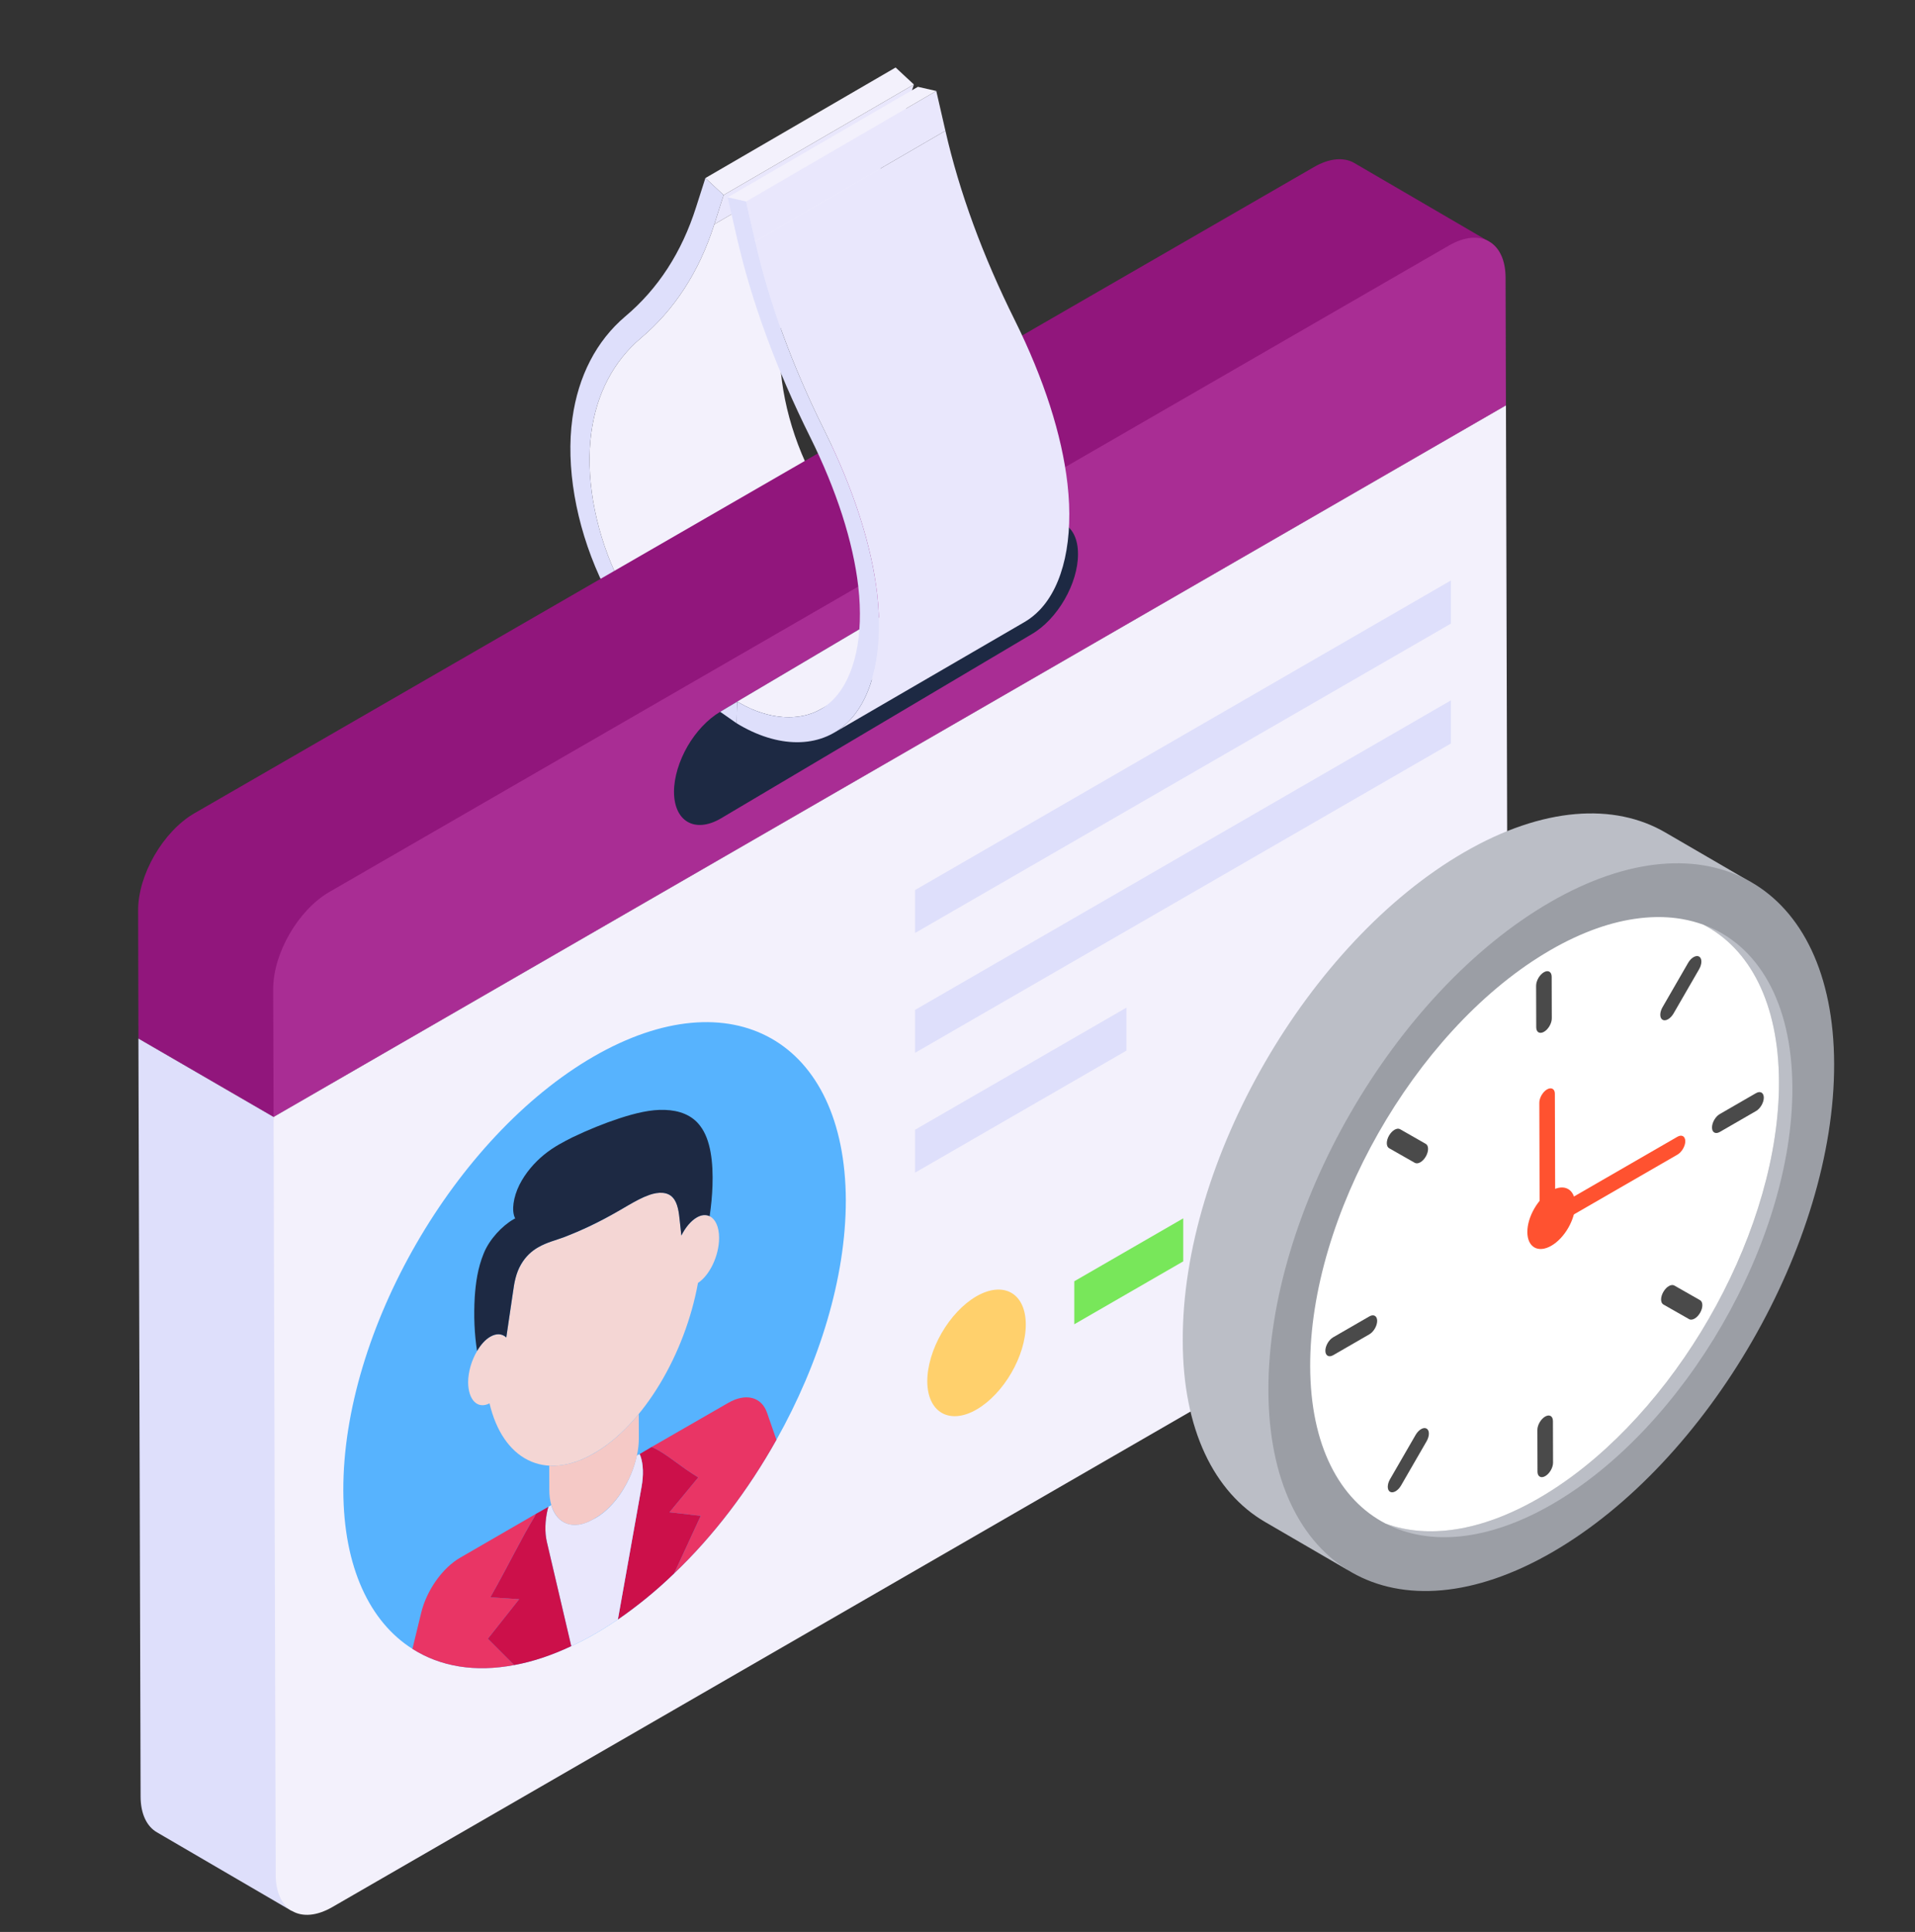<svg width="114" height="115" viewBox="0 0 114 115" fill="none" xmlns="http://www.w3.org/2000/svg">
<rect x="0" y="0" width="114" height="115" fill="#333333" stroke="none"/>
<g clip-path="url(#clip0_1067_2112)">
<path d="M42.348 40.873L53.672 34.291L53.699 35.618L42.375 42.199L42.348 40.873Z" fill="#C4C2C0"/>
<path d="M42.523 13.351L53.848 6.769C52.956 9.578 51.475 11.864 49.456 13.562C47.844 14.934 46.842 16.858 46.527 19.156C46.176 21.698 46.691 24.747 47.947 27.521C49.254 30.412 51.442 33.005 53.549 34.222C53.59 34.245 53.631 34.269 53.672 34.291L42.347 40.873C42.306 40.85 42.265 40.827 42.224 40.803C40.118 39.587 37.93 36.993 36.623 34.102C35.367 31.328 34.851 28.279 35.203 25.737C35.517 23.439 36.52 21.515 38.132 20.143C40.151 18.445 41.632 16.159 42.523 13.351Z" fill="#F3F1FC"/>
<path d="M43.078 11.61L54.403 5.029L53.848 6.769L42.523 13.351L43.078 11.61Z" fill="#E9E7FC"/>
<path d="M41.992 10.599L53.316 4.018L54.403 5.029L43.078 11.61L41.992 10.599Z" fill="#F3F1FC"/>
<path d="M41.992 10.599L43.078 11.61L42.523 13.351C41.632 16.159 40.151 18.445 38.132 20.143C36.52 21.515 35.517 23.439 35.203 25.737C34.851 28.279 35.367 31.328 36.623 34.102C37.93 36.993 40.118 39.587 42.224 40.803C42.266 40.827 42.306 40.85 42.348 40.873L42.375 42.199C42.308 42.166 42.241 42.128 42.175 42.089C39.687 40.653 37.219 37.699 35.687 34.317C34.268 31.183 33.681 27.752 34.075 24.903C34.421 22.387 35.506 20.292 37.216 18.841C39.178 17.193 40.587 15.013 41.437 12.334L41.992 10.599Z" fill="#DEDFFB"/>
<path d="M17.384 113.761L9.35 109.074C8.746 108.731 8.37 107.98 8.37 106.935L8.24 61.818L16.29 66.488L23.688 107.458C23.688 108.52 16.796 113.402 17.384 113.761Z" fill="#DEDFFB"/>
<path d="M16.285 66.486L8.243 61.813L81.606 19.456L89.649 24.13L16.285 66.486Z" fill="#E9E7FC"/>
<path d="M89.649 24.13L89.777 69.252C89.783 71.373 88.288 73.968 86.436 75.037L19.781 113.521C17.924 114.593 16.419 113.729 16.413 111.608L16.285 66.486L89.649 24.13Z" fill="#F3F1FC"/>
<path d="M88.644 14.382C88.04 14.023 87.696 20.981 86.765 21.52L22.26 55.537C20.415 56.598 20.437 58.308 20.437 60.431L16.29 66.488L8.24 61.818L8.223 54.209C8.207 52.086 9.709 49.49 11.571 48.412L78.226 9.941C79.157 9.402 80.006 9.353 80.61 9.696L88.644 14.382Z" fill="#91167C"/>
<path d="M86.265 14.61C88.116 13.54 89.621 14.398 89.627 16.526L89.648 24.13L16.285 66.486L16.263 58.882C16.257 56.754 17.752 54.166 19.61 53.093L86.265 14.61Z" fill="#A92D94"/>
<path d="M86.372 34.555L54.473 52.982V55.537L86.372 37.123V34.555Z" fill="#DEDFFB"/>
<path d="M86.372 41.688L54.473 60.115V62.67L86.372 44.256V41.688Z" fill="#DEDFFB"/>
<path d="M70.437 72.523L63.953 76.268V78.827L70.437 75.084V72.523Z" fill="#78E75A"/>
<path d="M78.849 67.663L72.41 71.383V73.946L78.849 70.228V67.663Z" fill="#B28AFD"/>
<path d="M81.302 66.246V68.812L86.372 65.885V63.317L81.302 66.246Z" fill="#F45170"/>
<path d="M67.056 59.98L54.473 67.248V69.803L67.056 62.54V59.98Z" fill="#DEDFFB"/>
<path d="M64.173 32.972C64.183 34.734 62.949 36.864 61.416 37.75L42.89 48.731C41.367 49.607 40.133 48.901 40.123 47.139C40.123 46.263 40.432 45.287 40.929 44.421C41.427 43.565 42.114 42.819 42.87 42.371L61.406 31.39C62.929 30.514 64.173 31.221 64.173 32.972Z" fill="#1D2943"/>
<path d="M60.208 35.62L48.883 42.201C47.561 42.969 45.744 42.835 44.009 41.833C43.968 41.81 43.927 41.785 43.886 41.761L55.131 35.107C55.171 35.132 55.292 35.228 55.333 35.252C57.069 36.254 58.886 36.388 60.208 35.62Z" fill="#F3F1FC"/>
<path d="M60.98 37.033L49.656 43.614C49.982 43.424 50.284 43.187 50.557 42.903C51.99 41.415 52.599 38.673 52.222 35.38C51.892 32.474 50.817 29.132 49.09 25.649C47.18 21.813 45.788 18.016 44.956 14.365L56.28 7.784C57.112 11.435 58.504 15.232 60.415 19.068C62.142 22.55 63.216 25.892 63.547 28.799C63.923 32.092 63.314 34.834 61.882 36.321C61.609 36.606 61.307 36.843 60.98 37.033Z" fill="#E9E7FC"/>
<path d="M44.413 11.997L55.737 5.416L56.28 7.784L44.956 14.365L44.413 11.997Z" fill="#E9E7FC"/>
<path d="M43.319 11.749L54.643 5.168L55.737 5.416L44.413 11.997L43.319 11.749Z" fill="#F3F1FC"/>
<path d="M44.413 11.997L44.956 14.365C45.788 18.016 47.18 21.813 49.09 25.649C50.817 29.132 51.892 32.474 52.222 35.38C52.598 38.673 51.989 41.415 50.557 42.903C49.016 44.51 46.534 44.606 44.047 43.17C43.98 43.132 43.913 43.093 43.847 43.049L43.886 41.761C43.927 41.785 43.968 41.81 44.009 41.833C46.102 43.041 48.312 42.987 49.631 41.612C50.893 40.292 51.429 37.851 51.093 34.912C50.788 32.255 49.8 29.182 48.231 26.021C46.198 21.937 44.74 17.954 43.862 14.123L43.319 11.749L44.413 11.997Z" fill="#DEDFFB"/>
<path d="M50.352 71.452C50.352 76.057 48.785 81.135 46.221 85.707C44.556 88.679 42.482 91.423 40.13 93.66C39.069 94.689 37.942 95.603 36.783 96.403C36.342 96.697 35.885 96.991 35.428 97.252C34.954 97.53 34.464 97.775 34.007 97.987C32.831 98.542 31.688 98.918 30.611 99.114C28.292 99.555 26.218 99.212 24.553 98.15C22.021 96.55 20.454 93.3 20.438 88.728C20.405 79.225 27.084 67.664 35.33 62.896C43.592 58.128 50.32 61.949 50.352 71.452Z" fill="#57B3FE"/>
<path d="M61.065 78.846C61.065 80.701 59.759 82.96 58.139 83.901C56.533 84.828 55.214 84.084 55.201 82.229C55.201 80.361 56.507 78.102 58.126 77.162C59.746 76.234 61.065 76.979 61.065 78.846Z" fill="#FFD06C"/>
<path d="M43.886 41.766L43.853 43.056L42.873 42.37L43.886 41.766Z" fill="#DEDFFB"/>
<path d="M31.802 90.312C31.018 91.602 30.3 93.121 29.19 95.08L30.904 95.195L29.043 97.546L30.61 99.114C28.292 99.555 26.218 99.212 24.552 98.15L25.075 95.995C25.401 94.656 26.348 93.317 27.41 92.713L31.9 90.116L31.802 90.312Z" fill="#E93565"/>
<path d="M40.13 93.66L41.714 90.231L39.852 90.018L41.567 87.945C40.44 87.259 39.722 86.573 38.938 86.197L38.791 86.132L43.331 83.519C44.392 82.899 45.339 83.144 45.666 84.107L46.221 85.707C44.555 88.679 42.481 91.423 40.13 93.66Z" fill="#E93565"/>
<path d="M41.714 90.231L40.13 93.66C39.069 94.688 37.942 95.603 36.783 96.403L38.187 88.532C38.318 87.814 38.301 87.161 38.122 86.655L38.073 86.557L38.791 86.132L38.938 86.197C39.722 86.573 40.44 87.259 41.567 87.945L39.853 90.018L41.714 90.231Z" fill="#CC104A"/>
<path d="M38.187 88.532L36.783 96.403C36.342 96.697 35.885 96.991 35.427 97.252C34.954 97.53 34.464 97.775 34.007 97.987L32.553 91.782C32.423 91.21 32.439 90.541 32.602 89.839L32.651 89.692L32.815 89.594C33.141 90.721 34.137 91.112 35.297 90.443L35.46 90.361C36.619 89.692 37.599 88.157 37.909 86.638L38.073 86.557L38.122 86.655C38.301 87.161 38.318 87.814 38.187 88.532Z" fill="#E9E7FC"/>
<path d="M34.007 97.987C32.831 98.542 31.688 98.918 30.61 99.114L29.043 97.546L30.904 95.195L29.19 95.08C30.3 93.121 31.019 91.602 31.803 90.312L31.901 90.116L32.652 89.692L32.603 89.839C32.439 90.541 32.423 91.21 32.554 91.782L34.007 97.987Z" fill="#CC104A"/>
<path d="M32.696 87.245C33.509 87.293 34.412 87.061 35.363 86.512C36.314 85.963 37.215 85.154 38.026 84.168L38.03 85.615C38.031 85.95 37.991 86.296 37.917 86.643C37.595 88.157 36.614 89.686 35.455 90.355L35.293 90.448C34.135 91.117 33.148 90.724 32.818 89.587C32.742 89.326 32.701 89.027 32.7 88.692L32.696 87.245Z" fill="#F5C9C6"/>
<path d="M42.808 73.689C42.808 74.734 42.253 75.91 41.551 76.367C40.783 80.597 38.318 84.809 35.362 86.508C32.407 88.222 29.925 86.867 29.141 83.536C28.439 83.895 27.884 83.356 27.867 82.295C27.867 81.658 28.079 80.956 28.406 80.417C28.618 80.041 28.896 79.731 29.19 79.568C29.565 79.356 29.892 79.388 30.137 79.617C30.268 78.702 30.415 77.788 30.545 76.89C30.61 76.367 30.708 75.779 31.019 75.273C31.296 74.783 31.655 74.457 32.047 74.245C32.554 73.951 33.093 73.82 33.533 73.657C34.627 73.249 35.721 72.726 36.799 72.089C36.848 72.073 36.881 72.04 36.93 72.024C37.093 71.926 37.256 71.828 37.42 71.73C37.828 71.501 38.236 71.273 38.644 71.126C39.2 70.93 39.755 70.93 40.065 71.305C40.359 71.632 40.424 72.171 40.473 72.71C40.506 72.987 40.539 73.265 40.555 73.542C40.8 73.069 41.126 72.677 41.486 72.465C41.763 72.301 42.025 72.285 42.253 72.399C42.58 72.563 42.808 73.02 42.808 73.689Z" fill="#F4D6D4"/>
<path d="M33.287 68.12C33.551 67.968 33.816 67.833 34.081 67.699C35.021 67.249 35.954 66.871 36.873 66.569C37.813 66.263 38.739 66.033 39.584 66.068C40.43 66.096 41.203 66.368 41.69 67.032C42.31 67.849 42.461 69.19 42.414 70.586C42.393 71.176 42.336 71.781 42.245 72.396C42.028 72.29 41.763 72.305 41.478 72.47C41.122 72.676 40.8 73.071 40.562 73.547C40.532 73.269 40.502 72.992 40.471 72.713C40.418 72.178 40.35 71.626 40.07 71.306C39.753 70.931 39.201 70.937 38.643 71.133C38.239 71.275 37.828 71.5 37.417 71.737C37.253 71.832 37.088 71.929 36.925 72.023C36.884 72.047 36.844 72.07 36.803 72.094C35.713 72.723 34.623 73.243 33.539 73.657C33.09 73.824 32.547 73.952 32.039 74.245C31.659 74.465 31.299 74.776 31.014 75.266C30.714 75.786 30.613 76.36 30.541 76.883C30.407 77.794 30.273 78.703 30.14 79.612C29.898 79.385 29.561 79.351 29.188 79.566C28.892 79.736 28.619 80.041 28.399 80.416C28.243 79.419 28.195 78.339 28.262 77.193C28.319 76.375 28.434 75.489 28.799 74.602C29.138 73.766 29.893 72.97 30.559 72.586C30.596 72.564 30.632 72.544 30.668 72.526C30.432 72.071 30.562 71.252 30.92 70.53C31.278 69.816 31.821 69.199 32.378 68.742C32.678 68.496 32.981 68.297 33.287 68.12Z" fill="#1D2943"/>
<path d="M104.264 52.533C101.221 50.751 99.957 55.101 95.274 57.811C85.978 63.184 81.096 71.67 81.12 82.368C81.144 87.669 77.4 91.808 80.419 93.567L75.308 90.595C72.289 88.836 70.41 85.103 70.41 79.802C70.363 69.104 77.875 56.099 87.171 50.727C91.854 48.017 96.11 47.779 99.153 49.562L104.264 52.533Z" fill="#BBBEC6"/>
<path d="M92.292 53.696C101.593 48.326 109.156 52.639 109.186 63.324C109.217 74.011 101.702 87.028 92.402 92.398C83.101 97.767 75.539 93.455 75.508 82.768C75.478 72.084 82.991 59.066 92.292 53.696Z" fill="#9B9EA5"/>
<path d="M101.407 55.044C104.162 56.465 105.89 59.712 105.904 64.406C105.927 73.507 99.513 84.617 91.597 89.188C88.148 91.18 84.975 91.603 82.491 90.695C85.076 92.029 88.563 91.755 92.395 89.542C100.31 84.971 106.725 73.861 106.701 64.761C106.686 59.627 104.623 56.219 101.407 55.044Z" fill="#BBBEC6"/>
<path d="M105.903 64.406C105.905 64.95 105.883 65.5 105.838 66.057C105.155 74.812 99.038 84.891 91.597 89.188C88.148 91.18 84.975 91.604 82.492 90.695C79.737 89.275 78.008 86.028 77.995 81.333C77.969 72.38 84.186 61.473 91.927 56.774C92.051 56.697 92.177 56.624 92.301 56.552C94.171 55.471 95.959 54.851 97.6 54.658C97.624 54.653 97.646 54.651 97.668 54.649C97.768 54.638 97.868 54.627 97.966 54.621C97.975 54.621 97.983 54.621 97.99 54.619C98.697 54.562 99.375 54.586 100.021 54.688C100.064 54.697 100.108 54.703 100.151 54.71C100.586 54.786 101.006 54.899 101.406 55.045C104.161 56.465 105.89 59.712 105.903 64.406Z" fill="white"/>
<path d="M91.907 57.874C92.162 57.726 92.37 57.846 92.371 58.14L92.378 60.619C92.379 60.913 92.172 61.27 91.917 61.417C91.662 61.565 91.453 61.447 91.452 61.154L91.445 58.675C91.444 58.381 91.652 58.021 91.907 57.874Z" fill="#4A4A4A"/>
<path d="M91.982 84.322C92.238 84.174 92.445 84.293 92.446 84.586L92.453 87.067C92.454 87.36 92.248 87.718 91.992 87.865C91.737 88.013 91.528 87.895 91.527 87.602L91.52 85.121C91.519 84.827 91.727 84.469 91.982 84.322Z" fill="#4A4A4A"/>
<path d="M81.519 78.359C81.774 78.211 81.982 78.331 81.983 78.625C81.983 78.918 81.777 79.275 81.522 79.423L79.364 80.669C79.109 80.816 78.9 80.699 78.899 80.405C78.898 80.112 79.106 79.752 79.361 79.605L81.519 78.359Z" fill="#4A4A4A"/>
<path d="M104.535 65.07C104.791 64.923 104.998 65.043 104.999 65.336C105 65.63 104.794 65.987 104.538 66.134L102.379 67.381C102.124 67.528 101.916 67.41 101.916 67.117C101.915 66.823 102.121 66.464 102.376 66.317L104.535 65.07Z" fill="#4A4A4A"/>
<path d="M83.019 67.249C83.137 67.181 83.256 67.164 83.346 67.216L84.877 68.09C85.058 68.193 85.059 68.529 84.879 68.841C84.789 68.997 84.671 69.117 84.553 69.185C84.434 69.254 84.316 69.27 84.225 69.219L82.693 68.347C82.512 68.244 82.511 67.907 82.691 67.594C82.782 67.438 82.9 67.317 83.019 67.249Z" fill="#4A4A4A"/>
<path d="M99.347 76.554C99.465 76.486 99.584 76.47 99.674 76.522L101.205 77.394C101.386 77.498 101.387 77.834 101.207 78.146C101.117 78.302 100.999 78.422 100.88 78.49C100.762 78.558 100.644 78.575 100.553 78.523L99.022 77.651C98.84 77.549 98.839 77.212 99.02 76.9C99.11 76.743 99.228 76.622 99.347 76.554Z" fill="#4A4A4A"/>
<path d="M84.598 85.069C84.716 85.001 84.835 84.985 84.925 85.037C85.106 85.14 85.107 85.477 84.927 85.789L83.406 88.423C83.317 88.579 83.198 88.699 83.08 88.767C82.961 88.836 82.842 88.852 82.751 88.801C82.57 88.698 82.569 88.361 82.749 88.05L84.271 85.415C84.361 85.258 84.48 85.138 84.598 85.069Z" fill="#4A4A4A"/>
<path d="M100.82 56.972C100.938 56.904 101.057 56.887 101.147 56.939C101.328 57.043 101.329 57.38 101.149 57.692L99.628 60.326C99.538 60.482 99.42 60.602 99.302 60.67C99.183 60.739 99.065 60.755 98.974 60.703C98.792 60.601 98.791 60.264 98.972 59.952L100.493 57.316C100.583 57.16 100.701 57.04 100.82 56.972Z" fill="#4A4A4A"/>
<path d="M92.093 64.848C92.352 64.699 92.561 64.818 92.561 65.105L92.581 71.867L99.857 67.666C100.115 67.517 100.324 67.636 100.325 67.933C100.326 68.22 100.118 68.58 99.86 68.729L92.117 73.199C92 73.267 91.875 73.281 91.791 73.234C91.708 73.186 91.657 73.071 91.657 72.937L91.636 65.639C91.635 65.352 91.843 64.992 92.093 64.848Z" fill="#FF5230"/>
<path d="M92.343 70.88C93.129 70.426 93.769 70.791 93.771 71.694C93.774 72.598 93.138 73.699 92.352 74.153C91.565 74.607 90.926 74.242 90.923 73.338C90.921 72.435 91.556 71.334 92.343 70.88Z" fill="#FF5230"/>
</g>
<defs>
<clipPath id="clip0_1067_2112">
<rect width="113.674" height="113.533" fill="white" transform="translate(0.097 0.667)"/>
</clipPath>
</defs>
</svg>
